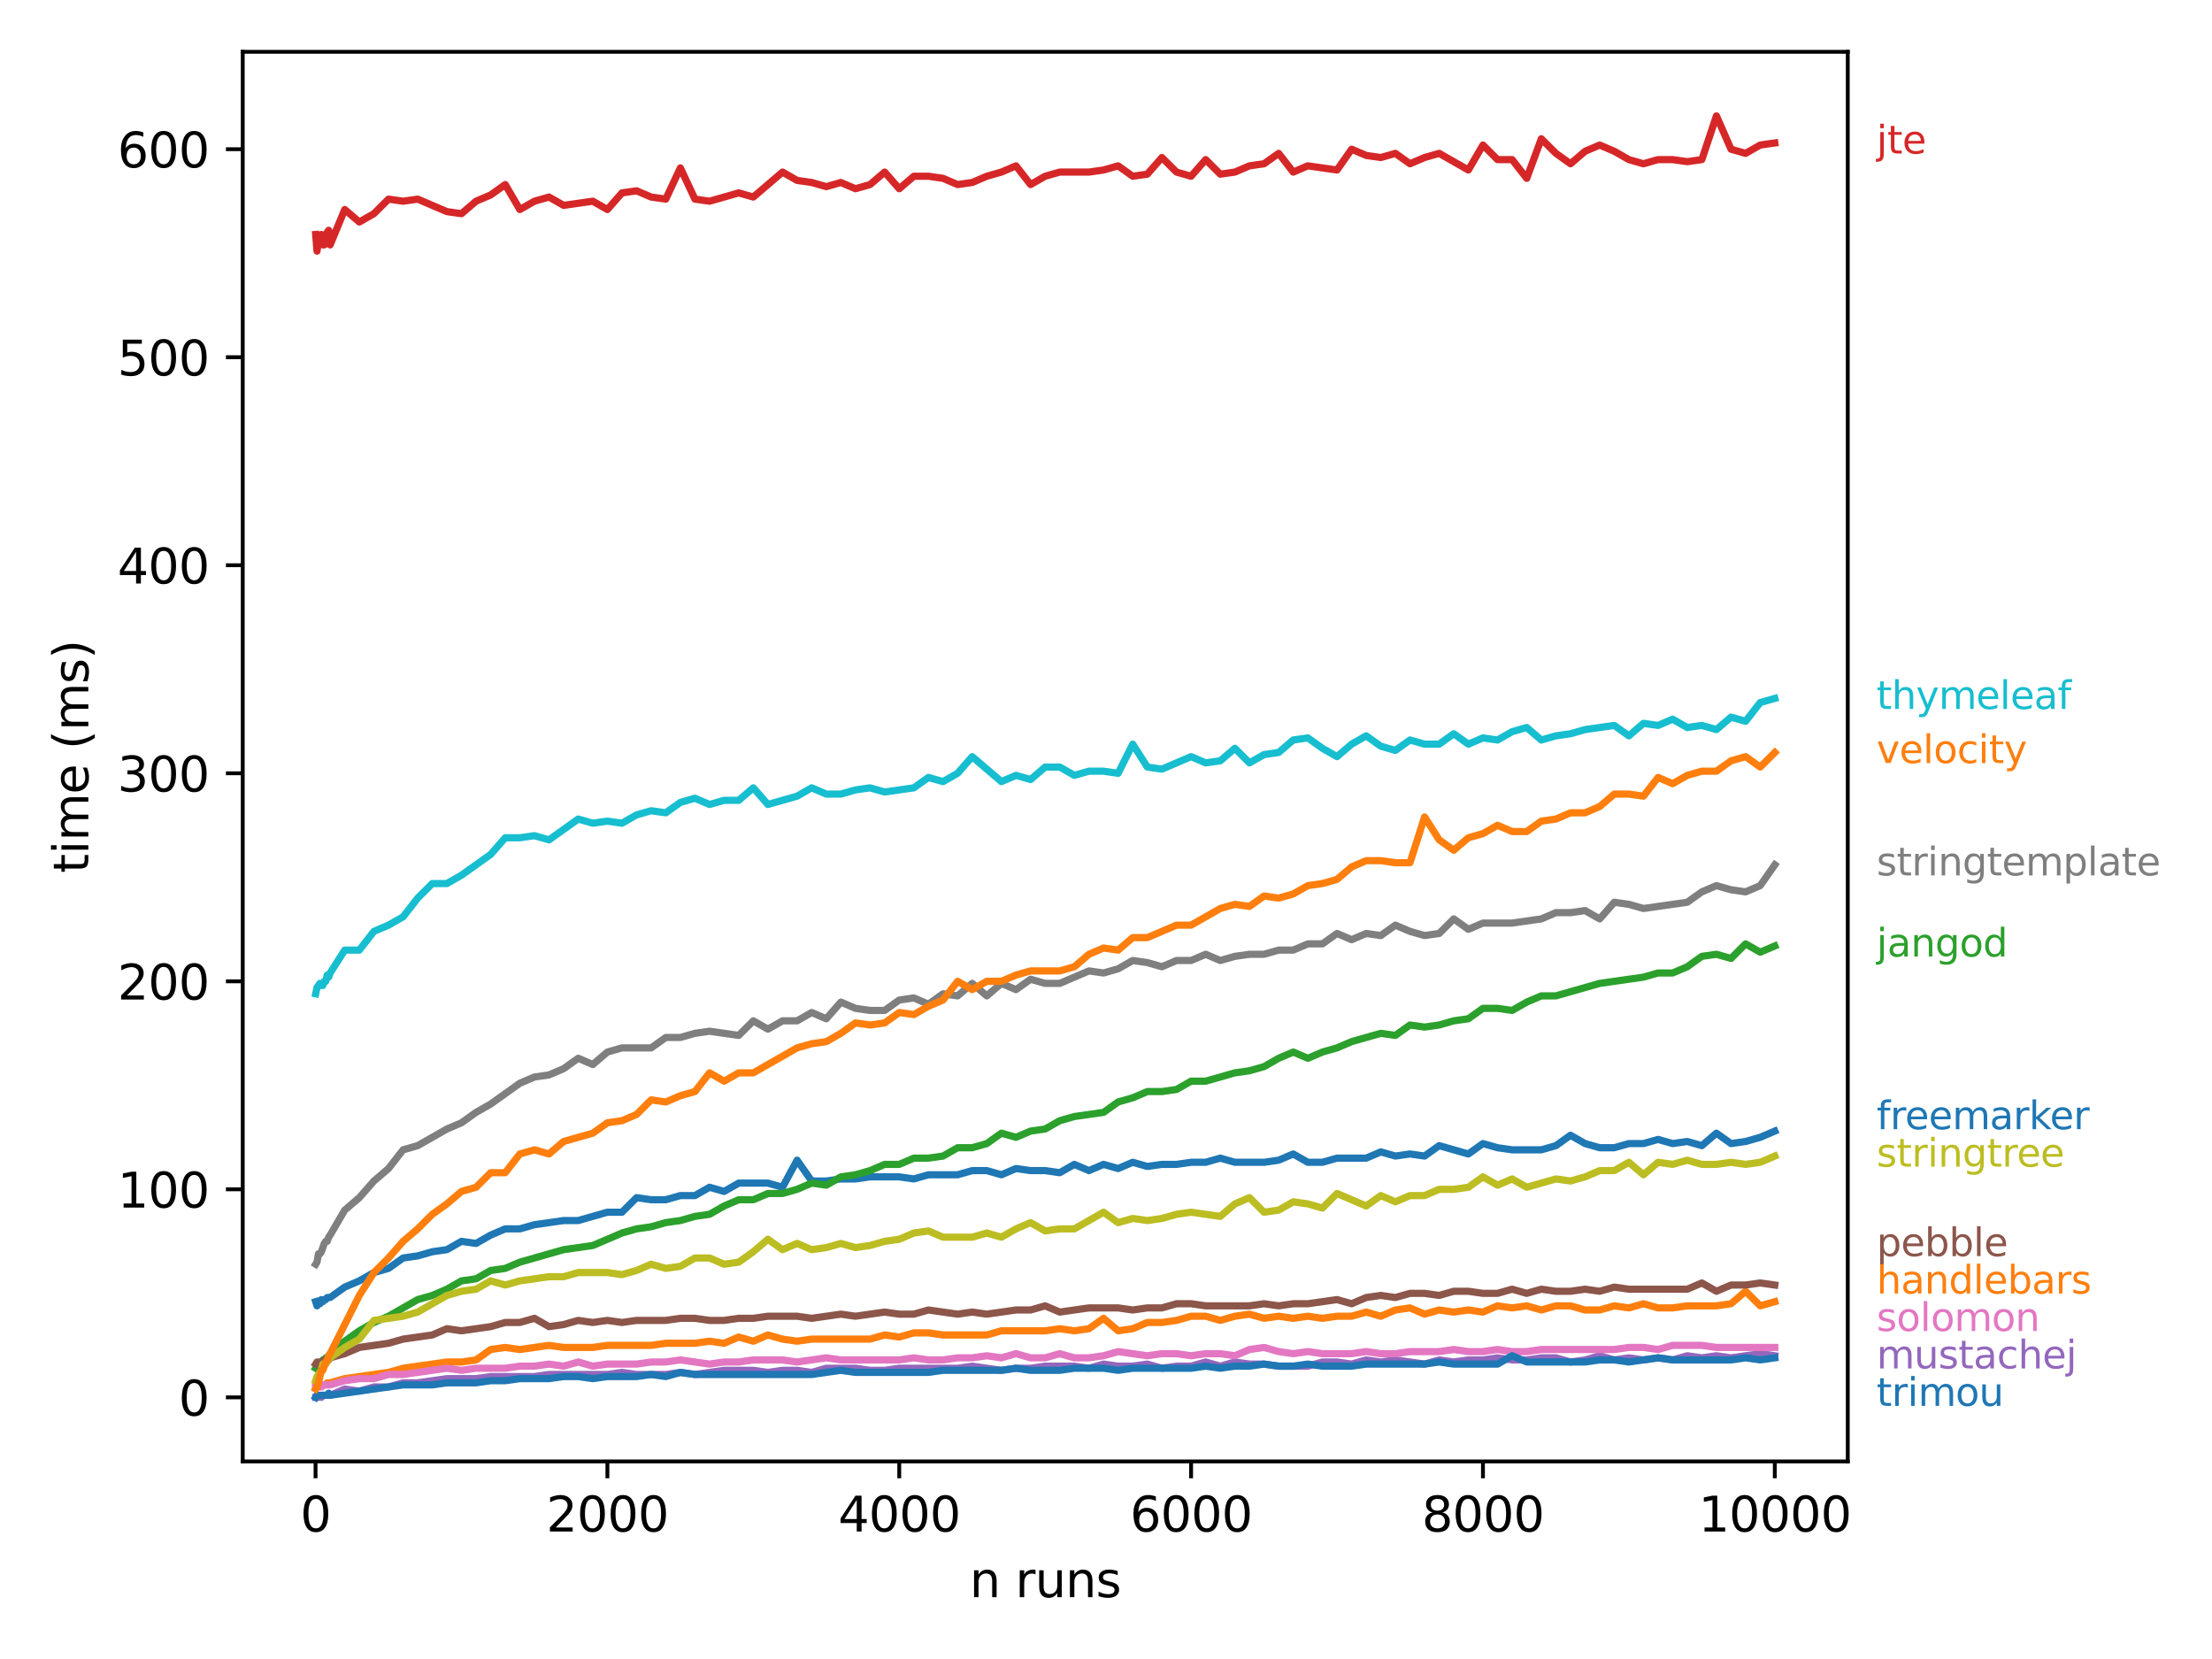 <?xml version="1.0" encoding="utf-8" standalone="no"?>
<!DOCTYPE svg PUBLIC "-//W3C//DTD SVG 1.1//EN"
  "http://www.w3.org/Graphics/SVG/1.1/DTD/svg11.dtd">
<svg xmlns:xlink="http://www.w3.org/1999/xlink" width="460.8pt" height="345.6pt" viewBox="0 0 460.8 345.6" xmlns="http://www.w3.org/2000/svg" version="1.1">
 <defs>
  <style type="text/css">*{stroke-linejoin: round; stroke-linecap: butt}</style>
 </defs>
 <g id="figure_1">
  <g id="patch_1">
   <path d="M 0 345.6 
L 460.8 345.6 
L 460.8 0 
L 0 0 
z
" style="fill: #ffffff"/>
  </g>
  <g id="axes_1">
   <g id="patch_2">
    <path d="M 50.566 304.444 
L 384.923 304.444 
L 384.923 10.8 
L 50.566 10.8 
z
" style="fill: #ffffff"/>
   </g>
   <g id="matplotlib.axis_1">
    <g id="xtick_1">
     <g id="line2d_1">
      <defs>
       <path id="mea45e236cf" d="M 0 0 
L 0 3.5 
" style="stroke: #000000; stroke-width: 0.8"/>
      </defs>
      <g>
       <use xlink:href="#mea45e236cf" x="65.733" y="304.444" style="stroke: #000000; stroke-width: 0.8"/>
      </g>
     </g>
     <g id="text_1">
      <!-- 0 -->
      <g transform="translate(62.552 319.042) scale(0.1 -0.1)">
       <defs>
        <path id="DejaVuSans-30" d="M 2034 4250 
Q 1547 4250 1301 3770 
Q 1056 3291 1056 2328 
Q 1056 1369 1301 889 
Q 1547 409 2034 409 
Q 2525 409 2770 889 
Q 3016 1369 3016 2328 
Q 3016 3291 2770 3770 
Q 2525 4250 2034 4250 
z
M 2034 4750 
Q 2819 4750 3233 4129 
Q 3647 3509 3647 2328 
Q 3647 1150 3233 529 
Q 2819 -91 2034 -91 
Q 1250 -91 836 529 
Q 422 1150 422 2328 
Q 422 3509 836 4129 
Q 1250 4750 2034 4750 
z
" transform="scale(0.016)"/>
       </defs>
       <use xlink:href="#DejaVuSans-30"/>
      </g>
     </g>
    </g>
    <g id="xtick_2">
     <g id="line2d_2">
      <g>
       <use xlink:href="#mea45e236cf" x="126.532" y="304.444" style="stroke: #000000; stroke-width: 0.8"/>
      </g>
     </g>
     <g id="text_2">
      <!-- 2000 -->
      <g transform="translate(113.807 319.042) scale(0.1 -0.1)">
       <defs>
        <path id="DejaVuSans-32" d="M 1228 531 
L 3431 531 
L 3431 0 
L 469 0 
L 469 531 
Q 828 903 1448 1529 
Q 2069 2156 2228 2338 
Q 2531 2678 2651 2914 
Q 2772 3150 2772 3378 
Q 2772 3750 2511 3984 
Q 2250 4219 1831 4219 
Q 1534 4219 1204 4116 
Q 875 4013 500 3803 
L 500 4441 
Q 881 4594 1212 4672 
Q 1544 4750 1819 4750 
Q 2544 4750 2975 4387 
Q 3406 4025 3406 3419 
Q 3406 3131 3298 2873 
Q 3191 2616 2906 2266 
Q 2828 2175 2409 1742 
Q 1991 1309 1228 531 
z
" transform="scale(0.016)"/>
       </defs>
       <use xlink:href="#DejaVuSans-32"/>
       <use xlink:href="#DejaVuSans-30" transform="translate(63.623 0)"/>
       <use xlink:href="#DejaVuSans-30" transform="translate(127.246 0)"/>
       <use xlink:href="#DejaVuSans-30" transform="translate(190.869 0)"/>
      </g>
     </g>
    </g>
    <g id="xtick_3">
     <g id="line2d_3">
      <g>
       <use xlink:href="#mea45e236cf" x="187.33" y="304.444" style="stroke: #000000; stroke-width: 0.8"/>
      </g>
     </g>
     <g id="text_3">
      <!-- 4000 -->
      <g transform="translate(174.605 319.042) scale(0.1 -0.1)">
       <defs>
        <path id="DejaVuSans-34" d="M 2419 4116 
L 825 1625 
L 2419 1625 
L 2419 4116 
z
M 2253 4666 
L 3047 4666 
L 3047 1625 
L 3713 1625 
L 3713 1100 
L 3047 1100 
L 3047 0 
L 2419 0 
L 2419 1100 
L 313 1100 
L 313 1709 
L 2253 4666 
z
" transform="scale(0.016)"/>
       </defs>
       <use xlink:href="#DejaVuSans-34"/>
       <use xlink:href="#DejaVuSans-30" transform="translate(63.623 0)"/>
       <use xlink:href="#DejaVuSans-30" transform="translate(127.246 0)"/>
       <use xlink:href="#DejaVuSans-30" transform="translate(190.869 0)"/>
      </g>
     </g>
    </g>
    <g id="xtick_4">
     <g id="line2d_4">
      <g>
       <use xlink:href="#mea45e236cf" x="248.128" y="304.444" style="stroke: #000000; stroke-width: 0.8"/>
      </g>
     </g>
     <g id="text_4">
      <!-- 6000 -->
      <g transform="translate(235.403 319.042) scale(0.1 -0.1)">
       <defs>
        <path id="DejaVuSans-36" d="M 2113 2584 
Q 1688 2584 1439 2293 
Q 1191 2003 1191 1497 
Q 1191 994 1439 701 
Q 1688 409 2113 409 
Q 2538 409 2786 701 
Q 3034 994 3034 1497 
Q 3034 2003 2786 2293 
Q 2538 2584 2113 2584 
z
M 3366 4563 
L 3366 3988 
Q 3128 4100 2886 4159 
Q 2644 4219 2406 4219 
Q 1781 4219 1451 3797 
Q 1122 3375 1075 2522 
Q 1259 2794 1537 2939 
Q 1816 3084 2150 3084 
Q 2853 3084 3261 2657 
Q 3669 2231 3669 1497 
Q 3669 778 3244 343 
Q 2819 -91 2113 -91 
Q 1303 -91 875 529 
Q 447 1150 447 2328 
Q 447 3434 972 4092 
Q 1497 4750 2381 4750 
Q 2619 4750 2861 4703 
Q 3103 4656 3366 4563 
z
" transform="scale(0.016)"/>
       </defs>
       <use xlink:href="#DejaVuSans-36"/>
       <use xlink:href="#DejaVuSans-30" transform="translate(63.623 0)"/>
       <use xlink:href="#DejaVuSans-30" transform="translate(127.246 0)"/>
       <use xlink:href="#DejaVuSans-30" transform="translate(190.869 0)"/>
      </g>
     </g>
    </g>
    <g id="xtick_5">
     <g id="line2d_5">
      <g>
       <use xlink:href="#mea45e236cf" x="308.926" y="304.444" style="stroke: #000000; stroke-width: 0.8"/>
      </g>
     </g>
     <g id="text_5">
      <!-- 8000 -->
      <g transform="translate(296.201 319.042) scale(0.1 -0.1)">
       <defs>
        <path id="DejaVuSans-38" d="M 2034 2216 
Q 1584 2216 1326 1975 
Q 1069 1734 1069 1313 
Q 1069 891 1326 650 
Q 1584 409 2034 409 
Q 2484 409 2743 651 
Q 3003 894 3003 1313 
Q 3003 1734 2745 1975 
Q 2488 2216 2034 2216 
z
M 1403 2484 
Q 997 2584 770 2862 
Q 544 3141 544 3541 
Q 544 4100 942 4425 
Q 1341 4750 2034 4750 
Q 2731 4750 3128 4425 
Q 3525 4100 3525 3541 
Q 3525 3141 3298 2862 
Q 3072 2584 2669 2484 
Q 3125 2378 3379 2068 
Q 3634 1759 3634 1313 
Q 3634 634 3220 271 
Q 2806 -91 2034 -91 
Q 1263 -91 848 271 
Q 434 634 434 1313 
Q 434 1759 690 2068 
Q 947 2378 1403 2484 
z
M 1172 3481 
Q 1172 3119 1398 2916 
Q 1625 2713 2034 2713 
Q 2441 2713 2670 2916 
Q 2900 3119 2900 3481 
Q 2900 3844 2670 4047 
Q 2441 4250 2034 4250 
Q 1625 4250 1398 4047 
Q 1172 3844 1172 3481 
z
" transform="scale(0.016)"/>
       </defs>
       <use xlink:href="#DejaVuSans-38"/>
       <use xlink:href="#DejaVuSans-30" transform="translate(63.623 0)"/>
       <use xlink:href="#DejaVuSans-30" transform="translate(127.246 0)"/>
       <use xlink:href="#DejaVuSans-30" transform="translate(190.869 0)"/>
      </g>
     </g>
    </g>
    <g id="xtick_6">
     <g id="line2d_6">
      <g>
       <use xlink:href="#mea45e236cf" x="369.724" y="304.444" style="stroke: #000000; stroke-width: 0.8"/>
      </g>
     </g>
     <g id="text_6">
      <!-- 10000 -->
      <g transform="translate(353.818 319.042) scale(0.1 -0.1)">
       <defs>
        <path id="DejaVuSans-31" d="M 794 531 
L 1825 531 
L 1825 4091 
L 703 3866 
L 703 4441 
L 1819 4666 
L 2450 4666 
L 2450 531 
L 3481 531 
L 3481 0 
L 794 0 
L 794 531 
z
" transform="scale(0.016)"/>
       </defs>
       <use xlink:href="#DejaVuSans-31"/>
       <use xlink:href="#DejaVuSans-30" transform="translate(63.623 0)"/>
       <use xlink:href="#DejaVuSans-30" transform="translate(127.246 0)"/>
       <use xlink:href="#DejaVuSans-30" transform="translate(190.869 0)"/>
       <use xlink:href="#DejaVuSans-30" transform="translate(254.492 0)"/>
      </g>
     </g>
    </g>
    <g id="text_7">
     <!-- n runs -->
     <g transform="translate(201.989 332.72) scale(0.1 -0.1)">
      <defs>
       <path id="DejaVuSans-6e" d="M 3513 2113 
L 3513 0 
L 2938 0 
L 2938 2094 
Q 2938 2591 2744 2837 
Q 2550 3084 2163 3084 
Q 1697 3084 1428 2787 
Q 1159 2491 1159 1978 
L 1159 0 
L 581 0 
L 581 3500 
L 1159 3500 
L 1159 2956 
Q 1366 3272 1645 3428 
Q 1925 3584 2291 3584 
Q 2894 3584 3203 3211 
Q 3513 2838 3513 2113 
z
" transform="scale(0.016)"/>
       <path id="DejaVuSans-20" transform="scale(0.016)"/>
       <path id="DejaVuSans-72" d="M 2631 2963 
Q 2534 3019 2420 3045 
Q 2306 3072 2169 3072 
Q 1681 3072 1420 2755 
Q 1159 2438 1159 1844 
L 1159 0 
L 581 0 
L 581 3500 
L 1159 3500 
L 1159 2956 
Q 1341 3275 1631 3429 
Q 1922 3584 2338 3584 
Q 2397 3584 2469 3576 
Q 2541 3569 2628 3553 
L 2631 2963 
z
" transform="scale(0.016)"/>
       <path id="DejaVuSans-75" d="M 544 1381 
L 544 3500 
L 1119 3500 
L 1119 1403 
Q 1119 906 1312 657 
Q 1506 409 1894 409 
Q 2359 409 2629 706 
Q 2900 1003 2900 1516 
L 2900 3500 
L 3475 3500 
L 3475 0 
L 2900 0 
L 2900 538 
Q 2691 219 2414 64 
Q 2138 -91 1772 -91 
Q 1169 -91 856 284 
Q 544 659 544 1381 
z
M 1991 3584 
L 1991 3584 
z
" transform="scale(0.016)"/>
       <path id="DejaVuSans-73" d="M 2834 3397 
L 2834 2853 
Q 2591 2978 2328 3040 
Q 2066 3103 1784 3103 
Q 1356 3103 1142 2972 
Q 928 2841 928 2578 
Q 928 2378 1081 2264 
Q 1234 2150 1697 2047 
L 1894 2003 
Q 2506 1872 2764 1633 
Q 3022 1394 3022 966 
Q 3022 478 2636 193 
Q 2250 -91 1575 -91 
Q 1294 -91 989 -36 
Q 684 19 347 128 
L 347 722 
Q 666 556 975 473 
Q 1284 391 1588 391 
Q 1994 391 2212 530 
Q 2431 669 2431 922 
Q 2431 1156 2273 1281 
Q 2116 1406 1581 1522 
L 1381 1569 
Q 847 1681 609 1914 
Q 372 2147 372 2553 
Q 372 3047 722 3315 
Q 1072 3584 1716 3584 
Q 2034 3584 2315 3537 
Q 2597 3491 2834 3397 
z
" transform="scale(0.016)"/>
      </defs>
      <use xlink:href="#DejaVuSans-6e"/>
      <use xlink:href="#DejaVuSans-20" transform="translate(63.379 0)"/>
      <use xlink:href="#DejaVuSans-72" transform="translate(95.166 0)"/>
      <use xlink:href="#DejaVuSans-75" transform="translate(136.279 0)"/>
      <use xlink:href="#DejaVuSans-6e" transform="translate(199.658 0)"/>
      <use xlink:href="#DejaVuSans-73" transform="translate(263.037 0)"/>
     </g>
    </g>
   </g>
   <g id="matplotlib.axis_2">
    <g id="ytick_1">
     <g id="line2d_7">
      <defs>
       <path id="mafa378e9ad" d="M 0 0 
L -3.5 0 
" style="stroke: #000000; stroke-width: 0.8"/>
      </defs>
      <g>
       <use xlink:href="#mafa378e9ad" x="50.566" y="291.096" style="stroke: #000000; stroke-width: 0.8"/>
      </g>
     </g>
     <g id="text_8">
      <!-- 0 -->
      <g transform="translate(37.203 294.896) scale(0.1 -0.1)">
       <use xlink:href="#DejaVuSans-30"/>
      </g>
     </g>
    </g>
    <g id="ytick_2">
     <g id="line2d_8">
      <g>
       <use xlink:href="#mafa378e9ad" x="50.566" y="247.76" style="stroke: #000000; stroke-width: 0.8"/>
      </g>
     </g>
     <g id="text_9">
      <!-- 100 -->
      <g transform="translate(24.478 251.56) scale(0.1 -0.1)">
       <use xlink:href="#DejaVuSans-31"/>
       <use xlink:href="#DejaVuSans-30" transform="translate(63.623 0)"/>
       <use xlink:href="#DejaVuSans-30" transform="translate(127.246 0)"/>
      </g>
     </g>
    </g>
    <g id="ytick_3">
     <g id="line2d_9">
      <g>
       <use xlink:href="#mafa378e9ad" x="50.566" y="204.425" style="stroke: #000000; stroke-width: 0.8"/>
      </g>
     </g>
     <g id="text_10">
      <!-- 200 -->
      <g transform="translate(24.478 208.224) scale(0.1 -0.1)">
       <use xlink:href="#DejaVuSans-32"/>
       <use xlink:href="#DejaVuSans-30" transform="translate(63.623 0)"/>
       <use xlink:href="#DejaVuSans-30" transform="translate(127.246 0)"/>
      </g>
     </g>
    </g>
    <g id="ytick_4">
     <g id="line2d_10">
      <g>
       <use xlink:href="#mafa378e9ad" x="50.566" y="161.089" style="stroke: #000000; stroke-width: 0.8"/>
      </g>
     </g>
     <g id="text_11">
      <!-- 300 -->
      <g transform="translate(24.478 164.888) scale(0.1 -0.1)">
       <defs>
        <path id="DejaVuSans-33" d="M 2597 2516 
Q 3050 2419 3304 2112 
Q 3559 1806 3559 1356 
Q 3559 666 3084 287 
Q 2609 -91 1734 -91 
Q 1441 -91 1130 -33 
Q 819 25 488 141 
L 488 750 
Q 750 597 1062 519 
Q 1375 441 1716 441 
Q 2309 441 2620 675 
Q 2931 909 2931 1356 
Q 2931 1769 2642 2001 
Q 2353 2234 1838 2234 
L 1294 2234 
L 1294 2753 
L 1863 2753 
Q 2328 2753 2575 2939 
Q 2822 3125 2822 3475 
Q 2822 3834 2567 4026 
Q 2313 4219 1838 4219 
Q 1578 4219 1281 4162 
Q 984 4106 628 3988 
L 628 4550 
Q 988 4650 1302 4700 
Q 1616 4750 1894 4750 
Q 2613 4750 3031 4423 
Q 3450 4097 3450 3541 
Q 3450 3153 3228 2886 
Q 3006 2619 2597 2516 
z
" transform="scale(0.016)"/>
       </defs>
       <use xlink:href="#DejaVuSans-33"/>
       <use xlink:href="#DejaVuSans-30" transform="translate(63.623 0)"/>
       <use xlink:href="#DejaVuSans-30" transform="translate(127.246 0)"/>
      </g>
     </g>
    </g>
    <g id="ytick_5">
     <g id="line2d_11">
      <g>
       <use xlink:href="#mafa378e9ad" x="50.566" y="117.753" style="stroke: #000000; stroke-width: 0.8"/>
      </g>
     </g>
     <g id="text_12">
      <!-- 400 -->
      <g transform="translate(24.478 121.552) scale(0.1 -0.1)">
       <use xlink:href="#DejaVuSans-34"/>
       <use xlink:href="#DejaVuSans-30" transform="translate(63.623 0)"/>
       <use xlink:href="#DejaVuSans-30" transform="translate(127.246 0)"/>
      </g>
     </g>
    </g>
    <g id="ytick_6">
     <g id="line2d_12">
      <g>
       <use xlink:href="#mafa378e9ad" x="50.566" y="74.417" style="stroke: #000000; stroke-width: 0.8"/>
      </g>
     </g>
     <g id="text_13">
      <!-- 500 -->
      <g transform="translate(24.478 78.216) scale(0.1 -0.1)">
       <defs>
        <path id="DejaVuSans-35" d="M 691 4666 
L 3169 4666 
L 3169 4134 
L 1269 4134 
L 1269 2991 
Q 1406 3038 1543 3061 
Q 1681 3084 1819 3084 
Q 2600 3084 3056 2656 
Q 3513 2228 3513 1497 
Q 3513 744 3044 326 
Q 2575 -91 1722 -91 
Q 1428 -91 1123 -41 
Q 819 9 494 109 
L 494 744 
Q 775 591 1075 516 
Q 1375 441 1709 441 
Q 2250 441 2565 725 
Q 2881 1009 2881 1497 
Q 2881 1984 2565 2268 
Q 2250 2553 1709 2553 
Q 1456 2553 1204 2497 
Q 953 2441 691 2322 
L 691 4666 
z
" transform="scale(0.016)"/>
       </defs>
       <use xlink:href="#DejaVuSans-35"/>
       <use xlink:href="#DejaVuSans-30" transform="translate(63.623 0)"/>
       <use xlink:href="#DejaVuSans-30" transform="translate(127.246 0)"/>
      </g>
     </g>
    </g>
    <g id="ytick_7">
     <g id="line2d_13">
      <g>
       <use xlink:href="#mafa378e9ad" x="50.566" y="31.081" style="stroke: #000000; stroke-width: 0.8"/>
      </g>
     </g>
     <g id="text_14">
      <!-- 600 -->
      <g transform="translate(24.478 34.88) scale(0.1 -0.1)">
       <use xlink:href="#DejaVuSans-36"/>
       <use xlink:href="#DejaVuSans-30" transform="translate(63.623 0)"/>
       <use xlink:href="#DejaVuSans-30" transform="translate(127.246 0)"/>
      </g>
     </g>
    </g>
    <g id="text_15">
     <!-- time (ms) -->
     <g transform="translate(18.398 181.884) rotate(-90) scale(0.1 -0.1)">
      <defs>
       <path id="DejaVuSans-74" d="M 1172 4494 
L 1172 3500 
L 2356 3500 
L 2356 3053 
L 1172 3053 
L 1172 1153 
Q 1172 725 1289 603 
Q 1406 481 1766 481 
L 2356 481 
L 2356 0 
L 1766 0 
Q 1100 0 847 248 
Q 594 497 594 1153 
L 594 3053 
L 172 3053 
L 172 3500 
L 594 3500 
L 594 4494 
L 1172 4494 
z
" transform="scale(0.016)"/>
       <path id="DejaVuSans-69" d="M 603 3500 
L 1178 3500 
L 1178 0 
L 603 0 
L 603 3500 
z
M 603 4863 
L 1178 4863 
L 1178 4134 
L 603 4134 
L 603 4863 
z
" transform="scale(0.016)"/>
       <path id="DejaVuSans-6d" d="M 3328 2828 
Q 3544 3216 3844 3400 
Q 4144 3584 4550 3584 
Q 5097 3584 5394 3201 
Q 5691 2819 5691 2113 
L 5691 0 
L 5113 0 
L 5113 2094 
Q 5113 2597 4934 2840 
Q 4756 3084 4391 3084 
Q 3944 3084 3684 2787 
Q 3425 2491 3425 1978 
L 3425 0 
L 2847 0 
L 2847 2094 
Q 2847 2600 2669 2842 
Q 2491 3084 2119 3084 
Q 1678 3084 1418 2786 
Q 1159 2488 1159 1978 
L 1159 0 
L 581 0 
L 581 3500 
L 1159 3500 
L 1159 2956 
Q 1356 3278 1631 3431 
Q 1906 3584 2284 3584 
Q 2666 3584 2933 3390 
Q 3200 3197 3328 2828 
z
" transform="scale(0.016)"/>
       <path id="DejaVuSans-65" d="M 3597 1894 
L 3597 1613 
L 953 1613 
Q 991 1019 1311 708 
Q 1631 397 2203 397 
Q 2534 397 2845 478 
Q 3156 559 3463 722 
L 3463 178 
Q 3153 47 2828 -22 
Q 2503 -91 2169 -91 
Q 1331 -91 842 396 
Q 353 884 353 1716 
Q 353 2575 817 3079 
Q 1281 3584 2069 3584 
Q 2775 3584 3186 3129 
Q 3597 2675 3597 1894 
z
M 3022 2063 
Q 3016 2534 2758 2815 
Q 2500 3097 2075 3097 
Q 1594 3097 1305 2825 
Q 1016 2553 972 2059 
L 3022 2063 
z
" transform="scale(0.016)"/>
       <path id="DejaVuSans-28" d="M 1984 4856 
Q 1566 4138 1362 3434 
Q 1159 2731 1159 2009 
Q 1159 1288 1364 580 
Q 1569 -128 1984 -844 
L 1484 -844 
Q 1016 -109 783 600 
Q 550 1309 550 2009 
Q 550 2706 781 3412 
Q 1013 4119 1484 4856 
L 1984 4856 
z
" transform="scale(0.016)"/>
       <path id="DejaVuSans-29" d="M 513 4856 
L 1013 4856 
Q 1481 4119 1714 3412 
Q 1947 2706 1947 2009 
Q 1947 1309 1714 600 
Q 1481 -109 1013 -844 
L 513 -844 
Q 928 -128 1133 580 
Q 1338 1288 1338 2009 
Q 1338 2731 1133 3434 
Q 928 4138 513 4856 
z
" transform="scale(0.016)"/>
      </defs>
      <use xlink:href="#DejaVuSans-74"/>
      <use xlink:href="#DejaVuSans-69" transform="translate(39.209 0)"/>
      <use xlink:href="#DejaVuSans-6d" transform="translate(66.992 0)"/>
      <use xlink:href="#DejaVuSans-65" transform="translate(164.404 0)"/>
      <use xlink:href="#DejaVuSans-20" transform="translate(225.928 0)"/>
      <use xlink:href="#DejaVuSans-28" transform="translate(257.715 0)"/>
      <use xlink:href="#DejaVuSans-6d" transform="translate(296.729 0)"/>
      <use xlink:href="#DejaVuSans-73" transform="translate(394.141 0)"/>
      <use xlink:href="#DejaVuSans-29" transform="translate(446.24 0)"/>
     </g>
    </g>
   </g>
   <g id="line2d_14">
    <path d="M 65.764 271.162 
L 66.037 272.029 
L 66.341 271.595 
L 66.645 271.595 
L 66.949 270.728 
L 67.253 271.162 
L 67.557 270.728 
L 67.861 270.728 
L 68.165 270.295 
L 68.469 270.295 
L 68.773 270.295 
L 71.813 268.128 
L 74.853 266.828 
L 77.893 265.095 
L 80.933 264.228 
L 83.973 262.061 
L 87.013 261.628 
L 90.053 260.761 
L 93.092 260.328 
L 96.132 258.594 
L 99.172 259.028 
L 102.212 257.294 
L 105.252 255.994 
L 108.292 255.994 
L 111.332 255.128 
L 114.372 254.694 
L 117.412 254.261 
L 120.452 254.261 
L 123.492 253.394 
L 126.532 252.527 
L 129.571 252.527 
L 132.611 249.494 
L 135.651 249.927 
L 138.691 249.927 
L 141.731 249.061 
L 144.771 249.061 
L 147.811 247.327 
L 150.851 248.194 
L 153.891 246.46 
L 156.931 246.46 
L 159.971 246.46 
L 163.01 247.327 
L 166.05 241.693 
L 169.09 246.027 
L 172.13 246.027 
L 175.17 245.594 
L 178.21 245.594 
L 181.25 245.16 
L 184.29 245.16 
L 187.33 245.16 
L 190.37 245.594 
L 193.41 244.727 
L 196.449 244.727 
L 199.489 244.727 
L 202.529 243.86 
L 205.569 243.86 
L 208.609 244.727 
L 211.649 243.427 
L 214.689 243.86 
L 217.729 243.86 
L 220.769 244.294 
L 223.809 242.56 
L 226.849 243.86 
L 229.889 242.56 
L 232.928 243.427 
L 235.968 242.127 
L 239.008 242.994 
L 242.048 242.56 
L 245.088 242.56 
L 248.128 242.127 
L 251.168 242.127 
L 254.208 241.26 
L 257.248 242.127 
L 260.288 242.127 
L 263.328 242.127 
L 266.367 241.693 
L 269.407 240.393 
L 272.447 242.127 
L 275.487 242.127 
L 278.527 241.26 
L 281.567 241.26 
L 284.607 241.26 
L 287.647 239.96 
L 290.687 240.827 
L 293.727 240.393 
L 296.767 240.827 
L 299.806 238.66 
L 302.846 239.527 
L 305.886 240.393 
L 308.926 238.227 
L 311.966 239.093 
L 315.006 239.527 
L 318.046 239.527 
L 321.086 239.527 
L 324.126 238.66 
L 327.166 236.493 
L 330.206 238.227 
L 333.246 239.093 
L 336.285 239.093 
L 339.325 238.227 
L 342.365 238.227 
L 345.405 237.36 
L 348.445 238.227 
L 351.485 237.793 
L 354.525 238.66 
L 357.565 236.06 
L 360.605 238.227 
L 363.645 237.793 
L 366.685 236.926 
L 369.724 235.626 
" clip-path="url(#p25ac89cad5)" style="fill: none; stroke: #1f77b4; stroke-width: 1.5; stroke-linecap: square"/>
   </g>
   <g id="line2d_15">
    <path d="M 65.764 288.93 
L 66.037 288.93 
L 66.341 288.496 
L 66.645 288.496 
L 66.949 288.496 
L 67.253 288.496 
L 67.557 288.496 
L 67.861 288.496 
L 68.165 288.063 
L 68.469 288.063 
L 68.773 288.063 
L 71.813 287.196 
L 74.853 286.763 
L 77.893 286.329 
L 80.933 285.896 
L 83.973 285.029 
L 87.013 284.596 
L 90.053 284.163 
L 93.092 283.729 
L 96.132 283.729 
L 99.172 283.296 
L 102.212 281.129 
L 105.252 280.696 
L 108.292 281.129 
L 111.332 280.696 
L 114.372 280.262 
L 117.412 280.696 
L 120.452 280.696 
L 123.492 280.696 
L 126.532 280.262 
L 129.571 280.262 
L 132.611 280.262 
L 135.651 280.262 
L 138.691 279.829 
L 141.731 279.829 
L 144.771 279.829 
L 147.811 279.396 
L 150.851 279.829 
L 153.891 278.529 
L 156.931 279.396 
L 159.971 278.096 
L 163.01 278.962 
L 166.05 279.396 
L 169.09 278.962 
L 172.13 278.962 
L 175.17 278.962 
L 178.21 278.962 
L 181.25 278.962 
L 184.29 278.096 
L 187.33 278.529 
L 190.37 277.662 
L 193.41 277.662 
L 196.449 278.096 
L 199.489 278.096 
L 202.529 278.096 
L 205.569 278.096 
L 208.609 277.229 
L 211.649 277.229 
L 214.689 277.229 
L 217.729 277.229 
L 220.769 276.795 
L 223.809 277.229 
L 226.849 276.795 
L 229.889 274.629 
L 232.928 277.229 
L 235.968 276.795 
L 239.008 275.495 
L 242.048 275.495 
L 245.088 275.062 
L 248.128 274.195 
L 251.168 274.195 
L 254.208 275.062 
L 257.248 274.195 
L 260.288 273.762 
L 263.328 274.629 
L 266.367 274.195 
L 269.407 274.629 
L 272.447 274.195 
L 275.487 274.629 
L 278.527 274.195 
L 281.567 274.195 
L 284.607 273.329 
L 287.647 274.195 
L 290.687 272.895 
L 293.727 272.462 
L 296.767 273.762 
L 299.806 272.895 
L 302.846 273.329 
L 305.886 272.895 
L 308.926 273.329 
L 311.966 272.029 
L 315.006 272.462 
L 318.046 272.029 
L 321.086 272.895 
L 324.126 272.029 
L 327.166 272.029 
L 330.206 272.895 
L 333.246 272.895 
L 336.285 272.029 
L 339.325 272.462 
L 342.365 271.595 
L 345.405 272.462 
L 348.445 272.462 
L 351.485 272.029 
L 354.525 272.029 
L 357.565 272.029 
L 360.605 271.595 
L 363.645 268.995 
L 366.685 272.029 
L 369.724 271.162 
" clip-path="url(#p25ac89cad5)" style="fill: none; stroke: #ff7f0e; stroke-width: 1.5; stroke-linecap: square"/>
   </g>
   <g id="line2d_16">
    <path d="M 65.764 285.029 
L 66.037 284.596 
L 66.341 284.163 
L 66.645 284.163 
L 66.949 283.729 
L 67.253 283.296 
L 67.557 283.296 
L 67.861 282.862 
L 68.165 282.862 
L 68.469 282.429 
L 68.773 281.996 
L 71.813 279.396 
L 74.853 277.229 
L 77.893 275.495 
L 80.933 274.195 
L 83.973 272.462 
L 87.013 270.728 
L 90.053 269.862 
L 93.092 268.562 
L 96.132 266.828 
L 99.172 266.395 
L 102.212 264.661 
L 105.252 264.228 
L 108.292 262.928 
L 111.332 262.061 
L 114.372 261.195 
L 117.412 260.328 
L 120.452 259.894 
L 123.492 259.461 
L 126.532 258.161 
L 129.571 256.861 
L 132.611 255.994 
L 135.651 255.561 
L 138.691 254.694 
L 141.731 254.261 
L 144.771 253.394 
L 147.811 252.961 
L 150.851 251.227 
L 153.891 249.927 
L 156.931 249.927 
L 159.971 248.627 
L 163.01 248.627 
L 166.05 247.76 
L 169.09 246.46 
L 172.13 246.894 
L 175.17 245.16 
L 178.21 244.727 
L 181.25 243.86 
L 184.29 242.56 
L 187.33 242.56 
L 190.37 241.26 
L 193.41 241.26 
L 196.449 240.827 
L 199.489 239.093 
L 202.529 239.093 
L 205.569 238.227 
L 208.609 236.06 
L 211.649 236.926 
L 214.689 235.626 
L 217.729 235.193 
L 220.769 233.46 
L 223.809 232.593 
L 226.849 232.16 
L 229.889 231.726 
L 232.928 229.559 
L 235.968 228.693 
L 239.008 227.393 
L 242.048 227.393 
L 245.088 226.959 
L 248.128 225.226 
L 251.168 225.226 
L 254.208 224.359 
L 257.248 223.492 
L 260.288 223.059 
L 263.328 222.192 
L 266.367 220.459 
L 269.407 219.159 
L 272.447 220.459 
L 275.487 219.159 
L 278.527 218.292 
L 281.567 216.992 
L 284.607 216.125 
L 287.647 215.259 
L 290.687 215.692 
L 293.727 213.525 
L 296.767 213.958 
L 299.806 213.525 
L 302.846 212.658 
L 305.886 212.225 
L 308.926 210.058 
L 311.966 210.058 
L 315.006 210.492 
L 318.046 208.758 
L 321.086 207.458 
L 324.126 207.458 
L 327.166 206.591 
L 330.206 205.725 
L 333.246 204.858 
L 336.285 204.425 
L 339.325 203.991 
L 342.365 203.558 
L 345.405 202.691 
L 348.445 202.691 
L 351.485 201.391 
L 354.525 199.224 
L 357.565 198.791 
L 360.605 199.658 
L 363.645 196.624 
L 366.685 198.358 
L 369.724 197.058 
" clip-path="url(#p25ac89cad5)" style="fill: none; stroke: #2ca02c; stroke-width: 1.5; stroke-linecap: square"/>
   </g>
   <g id="line2d_17">
    <path d="M 65.764 48.849 
L 66.037 52.316 
L 66.341 50.149 
L 66.645 49.716 
L 66.949 48.849 
L 67.253 51.016 
L 67.557 51.016 
L 67.861 48.849 
L 68.165 48.416 
L 68.469 47.982 
L 68.773 51.016 
L 71.813 43.649 
L 74.853 46.249 
L 77.893 44.515 
L 80.933 41.482 
L 83.973 41.915 
L 87.013 41.482 
L 90.053 42.782 
L 93.092 44.082 
L 96.132 44.515 
L 99.172 41.915 
L 102.212 40.615 
L 105.252 38.448 
L 108.292 43.649 
L 111.332 41.915 
L 114.372 41.048 
L 117.412 42.782 
L 120.452 42.349 
L 123.492 41.915 
L 126.532 43.649 
L 129.571 40.182 
L 132.611 39.748 
L 135.651 41.048 
L 138.691 41.482 
L 141.731 34.981 
L 144.771 41.482 
L 147.811 41.915 
L 150.851 41.048 
L 153.891 40.182 
L 156.931 41.048 
L 159.971 38.448 
L 163.01 35.848 
L 166.05 37.582 
L 169.09 38.015 
L 172.13 38.882 
L 175.17 38.015 
L 178.21 39.315 
L 181.25 38.448 
L 184.29 35.848 
L 187.33 39.315 
L 190.37 36.715 
L 193.41 36.715 
L 196.449 37.148 
L 199.489 38.448 
L 202.529 38.015 
L 205.569 36.715 
L 208.609 35.848 
L 211.649 34.548 
L 214.689 38.448 
L 217.729 36.715 
L 220.769 35.848 
L 223.809 35.848 
L 226.849 35.848 
L 229.889 35.415 
L 232.928 34.548 
L 235.968 36.715 
L 239.008 36.281 
L 242.048 32.815 
L 245.088 35.848 
L 248.128 36.715 
L 251.168 33.248 
L 254.208 36.281 
L 257.248 35.848 
L 260.288 34.548 
L 263.328 34.115 
L 266.367 31.948 
L 269.407 35.848 
L 272.447 34.548 
L 275.487 34.981 
L 278.527 35.415 
L 281.567 31.081 
L 284.607 32.381 
L 287.647 32.815 
L 290.687 31.948 
L 293.727 34.115 
L 296.767 32.815 
L 299.806 31.948 
L 302.846 33.681 
L 305.886 35.415 
L 308.926 30.214 
L 311.966 33.248 
L 315.006 33.248 
L 318.046 37.148 
L 321.086 28.914 
L 324.126 31.948 
L 327.166 34.115 
L 330.206 31.515 
L 333.246 30.214 
L 336.285 31.515 
L 339.325 33.248 
L 342.365 34.115 
L 345.405 33.248 
L 348.445 33.248 
L 351.485 33.681 
L 354.525 33.248 
L 357.565 24.147 
L 360.605 31.081 
L 363.645 31.948 
L 366.685 30.214 
L 369.724 29.781 
" clip-path="url(#p25ac89cad5)" style="fill: none; stroke: #d62728; stroke-width: 1.5; stroke-linecap: square"/>
   </g>
   <g id="line2d_18">
    <path d="M 65.764 291.096 
L 66.037 291.096 
L 66.341 291.096 
L 66.645 290.663 
L 66.949 291.096 
L 67.253 290.663 
L 67.557 290.663 
L 67.861 290.663 
L 68.165 290.663 
L 68.469 290.663 
L 68.773 290.663 
L 71.813 289.363 
L 74.853 289.796 
L 77.893 288.93 
L 80.933 288.93 
L 83.973 288.063 
L 87.013 288.063 
L 90.053 287.629 
L 93.092 287.196 
L 96.132 287.196 
L 99.172 287.196 
L 102.212 286.763 
L 105.252 286.763 
L 108.292 286.763 
L 111.332 286.763 
L 114.372 286.329 
L 117.412 286.329 
L 120.452 286.329 
L 123.492 286.329 
L 126.532 286.329 
L 129.571 285.896 
L 132.611 286.329 
L 135.651 286.329 
L 138.691 286.329 
L 141.731 285.896 
L 144.771 286.329 
L 147.811 285.896 
L 150.851 285.463 
L 153.891 285.463 
L 156.931 285.463 
L 159.971 285.896 
L 163.01 285.463 
L 166.05 285.463 
L 169.09 285.896 
L 172.13 285.029 
L 175.17 285.029 
L 178.21 285.029 
L 181.25 285.463 
L 184.29 285.463 
L 187.33 285.029 
L 190.37 285.029 
L 193.41 285.029 
L 196.449 285.029 
L 199.489 285.029 
L 202.529 284.596 
L 205.569 285.029 
L 208.609 285.463 
L 211.649 285.029 
L 214.689 285.029 
L 217.729 284.596 
L 220.769 284.596 
L 223.809 284.596 
L 226.849 285.029 
L 229.889 284.163 
L 232.928 284.596 
L 235.968 284.596 
L 239.008 284.163 
L 242.048 285.029 
L 245.088 284.596 
L 248.128 284.596 
L 251.168 283.729 
L 254.208 284.596 
L 257.248 283.729 
L 260.288 284.163 
L 263.328 284.163 
L 266.367 284.596 
L 269.407 284.596 
L 272.447 284.596 
L 275.487 283.729 
L 278.527 283.729 
L 281.567 284.163 
L 284.607 283.296 
L 287.647 283.729 
L 290.687 283.296 
L 293.727 283.729 
L 296.767 284.163 
L 299.806 283.296 
L 302.846 283.729 
L 305.886 283.296 
L 308.926 283.296 
L 311.966 282.862 
L 315.006 283.296 
L 318.046 283.296 
L 321.086 282.862 
L 324.126 282.862 
L 327.166 283.729 
L 330.206 283.296 
L 333.246 282.429 
L 336.285 283.296 
L 339.325 282.862 
L 342.365 283.296 
L 345.405 282.862 
L 348.445 283.296 
L 351.485 282.429 
L 354.525 282.862 
L 357.565 282.429 
L 360.605 282.862 
L 363.645 282.429 
L 366.685 281.996 
L 369.724 282.429 
" clip-path="url(#p25ac89cad5)" style="fill: none; stroke: #9467bd; stroke-width: 1.5; stroke-linecap: square"/>
   </g>
   <g id="line2d_19">
    <path d="M 65.764 284.163 
L 66.037 283.729 
L 66.341 283.729 
L 66.645 284.163 
L 66.949 283.729 
L 67.253 283.729 
L 67.557 283.296 
L 67.861 283.296 
L 68.165 283.296 
L 68.469 283.296 
L 68.773 282.862 
L 71.813 281.996 
L 74.853 280.696 
L 77.893 280.262 
L 80.933 279.829 
L 83.973 278.962 
L 87.013 278.529 
L 90.053 278.096 
L 93.092 276.795 
L 96.132 277.229 
L 99.172 276.795 
L 102.212 276.362 
L 105.252 275.495 
L 108.292 275.495 
L 111.332 274.629 
L 114.372 276.362 
L 117.412 275.929 
L 120.452 275.062 
L 123.492 275.495 
L 126.532 275.062 
L 129.571 275.495 
L 132.611 275.062 
L 135.651 275.062 
L 138.691 275.062 
L 141.731 274.629 
L 144.771 274.629 
L 147.811 275.062 
L 150.851 275.062 
L 153.891 274.629 
L 156.931 274.629 
L 159.971 274.195 
L 163.01 274.195 
L 166.05 274.195 
L 169.09 274.629 
L 172.13 274.195 
L 175.17 273.762 
L 178.21 274.195 
L 181.25 273.762 
L 184.29 273.329 
L 187.33 273.762 
L 190.37 273.762 
L 193.41 272.895 
L 196.449 273.329 
L 199.489 273.762 
L 202.529 273.329 
L 205.569 273.762 
L 208.609 273.329 
L 211.649 272.895 
L 214.689 272.895 
L 217.729 272.029 
L 220.769 273.329 
L 223.809 272.895 
L 226.849 272.462 
L 229.889 272.462 
L 232.928 272.462 
L 235.968 272.895 
L 239.008 272.462 
L 242.048 272.462 
L 245.088 271.595 
L 248.128 271.595 
L 251.168 272.029 
L 254.208 272.029 
L 257.248 272.029 
L 260.288 272.029 
L 263.328 271.595 
L 266.367 272.029 
L 269.407 271.595 
L 272.447 271.595 
L 275.487 271.162 
L 278.527 270.728 
L 281.567 271.595 
L 284.607 270.295 
L 287.647 269.862 
L 290.687 270.295 
L 293.727 269.428 
L 296.767 269.428 
L 299.806 269.862 
L 302.846 268.995 
L 305.886 268.995 
L 308.926 269.428 
L 311.966 269.428 
L 315.006 268.562 
L 318.046 269.428 
L 321.086 268.562 
L 324.126 268.995 
L 327.166 268.995 
L 330.206 268.562 
L 333.246 268.995 
L 336.285 268.128 
L 339.325 268.562 
L 342.365 268.562 
L 345.405 268.562 
L 348.445 268.562 
L 351.485 268.562 
L 354.525 267.262 
L 357.565 268.995 
L 360.605 267.695 
L 363.645 267.695 
L 366.685 267.262 
L 369.724 267.695 
" clip-path="url(#p25ac89cad5)" style="fill: none; stroke: #8c564b; stroke-width: 1.5; stroke-linecap: square"/>
   </g>
   <g id="line2d_20">
    <path d="M 65.764 288.93 
L 66.037 288.93 
L 66.341 288.496 
L 66.645 288.93 
L 66.949 288.93 
L 67.253 288.496 
L 67.557 288.496 
L 67.861 288.496 
L 68.165 288.496 
L 68.469 288.496 
L 68.773 288.496 
L 71.813 287.629 
L 74.853 287.196 
L 77.893 287.196 
L 80.933 286.329 
L 83.973 286.329 
L 87.013 285.896 
L 90.053 285.463 
L 93.092 285.029 
L 96.132 285.463 
L 99.172 285.029 
L 102.212 285.029 
L 105.252 285.029 
L 108.292 284.596 
L 111.332 284.596 
L 114.372 284.163 
L 117.412 284.596 
L 120.452 283.729 
L 123.492 284.596 
L 126.532 284.163 
L 129.571 284.163 
L 132.611 284.163 
L 135.651 283.729 
L 138.691 283.729 
L 141.731 283.296 
L 144.771 283.729 
L 147.811 284.163 
L 150.851 283.729 
L 153.891 283.729 
L 156.931 283.296 
L 159.971 283.296 
L 163.01 283.296 
L 166.05 283.729 
L 169.09 283.296 
L 172.13 282.862 
L 175.17 283.296 
L 178.21 283.296 
L 181.25 283.296 
L 184.29 283.296 
L 187.33 283.296 
L 190.37 282.862 
L 193.41 283.296 
L 196.449 283.296 
L 199.489 282.862 
L 202.529 282.862 
L 205.569 282.429 
L 208.609 282.862 
L 211.649 281.996 
L 214.689 282.862 
L 217.729 282.862 
L 220.769 281.996 
L 223.809 282.862 
L 226.849 282.862 
L 229.889 282.429 
L 232.928 281.562 
L 235.968 281.996 
L 239.008 282.429 
L 242.048 281.996 
L 245.088 281.996 
L 248.128 282.429 
L 251.168 281.996 
L 254.208 281.996 
L 257.248 282.429 
L 260.288 281.129 
L 263.328 280.696 
L 266.367 281.562 
L 269.407 281.996 
L 272.447 281.562 
L 275.487 281.996 
L 278.527 281.996 
L 281.567 281.996 
L 284.607 281.562 
L 287.647 281.996 
L 290.687 281.996 
L 293.727 281.562 
L 296.767 281.562 
L 299.806 281.562 
L 302.846 281.129 
L 305.886 281.562 
L 308.926 281.562 
L 311.966 281.129 
L 315.006 281.562 
L 318.046 281.562 
L 321.086 281.129 
L 324.126 281.129 
L 327.166 281.129 
L 330.206 281.129 
L 333.246 281.129 
L 336.285 281.129 
L 339.325 280.696 
L 342.365 280.696 
L 345.405 281.129 
L 348.445 280.262 
L 351.485 280.262 
L 354.525 280.262 
L 357.565 280.696 
L 360.605 280.696 
L 363.645 280.696 
L 366.685 280.696 
L 369.724 280.696 
" clip-path="url(#p25ac89cad5)" style="fill: none; stroke: #e377c2; stroke-width: 1.5; stroke-linecap: square"/>
   </g>
   <g id="line2d_21">
    <path d="M 65.764 263.361 
L 66.037 262.928 
L 66.341 261.195 
L 66.645 261.195 
L 66.949 260.761 
L 67.253 259.894 
L 67.557 259.028 
L 67.861 258.594 
L 68.165 258.594 
L 68.469 257.728 
L 68.773 257.294 
L 71.813 252.094 
L 74.853 249.494 
L 77.893 246.027 
L 80.933 243.427 
L 83.973 239.527 
L 87.013 238.66 
L 90.053 236.926 
L 93.092 235.193 
L 96.132 233.893 
L 99.172 231.726 
L 102.212 229.993 
L 105.252 227.826 
L 108.292 225.659 
L 111.332 224.359 
L 114.372 223.926 
L 117.412 222.626 
L 120.452 220.459 
L 123.492 221.759 
L 126.532 219.159 
L 129.571 218.292 
L 132.611 218.292 
L 135.651 218.292 
L 138.691 216.125 
L 141.731 216.125 
L 144.771 215.259 
L 147.811 214.825 
L 150.851 215.259 
L 153.891 215.692 
L 156.931 212.658 
L 159.971 214.392 
L 163.01 212.658 
L 166.05 212.658 
L 169.09 210.925 
L 172.13 212.225 
L 175.17 208.758 
L 178.21 210.058 
L 181.25 210.492 
L 184.29 210.492 
L 187.33 208.325 
L 190.37 207.891 
L 193.41 209.192 
L 196.449 207.025 
L 199.489 207.458 
L 202.529 204.858 
L 205.569 207.458 
L 208.609 204.858 
L 211.649 206.158 
L 214.689 203.991 
L 217.729 204.858 
L 220.769 204.858 
L 223.809 203.558 
L 226.849 202.258 
L 229.889 202.691 
L 232.928 201.824 
L 235.968 200.091 
L 239.008 200.524 
L 242.048 201.391 
L 245.088 200.091 
L 248.128 200.091 
L 251.168 198.791 
L 254.208 200.091 
L 257.248 199.224 
L 260.288 198.791 
L 263.328 198.791 
L 266.367 197.924 
L 269.407 197.924 
L 272.447 196.624 
L 275.487 196.624 
L 278.527 194.457 
L 281.567 195.757 
L 284.607 194.457 
L 287.647 194.891 
L 290.687 192.724 
L 293.727 194.024 
L 296.767 194.891 
L 299.806 194.457 
L 302.846 191.424 
L 305.886 193.591 
L 308.926 192.291 
L 311.966 192.291 
L 315.006 192.291 
L 318.046 191.857 
L 321.086 191.424 
L 324.126 190.124 
L 327.166 190.124 
L 330.206 189.69 
L 333.246 191.424 
L 336.285 187.957 
L 339.325 188.39 
L 342.365 189.257 
L 345.405 188.824 
L 348.445 188.39 
L 351.485 187.957 
L 354.525 185.79 
L 357.565 184.49 
L 360.605 185.357 
L 363.645 185.79 
L 366.685 184.49 
L 369.724 180.157 
" clip-path="url(#p25ac89cad5)" style="fill: none; stroke: #7f7f7f; stroke-width: 1.5; stroke-linecap: square"/>
   </g>
   <g id="line2d_22">
    <path d="M 65.764 287.629 
L 66.037 286.763 
L 66.341 286.329 
L 66.645 285.896 
L 66.949 285.463 
L 67.253 284.163 
L 67.557 284.163 
L 67.861 284.163 
L 68.165 283.729 
L 68.469 282.862 
L 68.773 282.862 
L 71.813 280.696 
L 74.853 278.962 
L 77.893 275.062 
L 80.933 274.629 
L 83.973 274.195 
L 87.013 273.329 
L 90.053 271.595 
L 93.092 269.862 
L 96.132 268.995 
L 99.172 268.562 
L 102.212 266.828 
L 105.252 267.695 
L 108.292 266.828 
L 111.332 266.395 
L 114.372 265.962 
L 117.412 265.962 
L 120.452 265.095 
L 123.492 265.095 
L 126.532 265.095 
L 129.571 265.528 
L 132.611 264.661 
L 135.651 263.361 
L 138.691 264.228 
L 141.731 263.795 
L 144.771 262.061 
L 147.811 262.061 
L 150.851 263.361 
L 153.891 262.928 
L 156.931 260.761 
L 159.971 258.161 
L 163.01 260.328 
L 166.05 259.028 
L 169.09 260.328 
L 172.13 259.894 
L 175.17 259.028 
L 178.21 259.894 
L 181.25 259.461 
L 184.29 258.594 
L 187.33 258.161 
L 190.37 256.861 
L 193.41 256.428 
L 196.449 257.728 
L 199.489 257.728 
L 202.529 257.728 
L 205.569 256.861 
L 208.609 257.728 
L 211.649 255.994 
L 214.689 254.694 
L 217.729 256.428 
L 220.769 255.994 
L 223.809 255.994 
L 226.849 254.261 
L 229.889 252.527 
L 232.928 254.694 
L 235.968 253.827 
L 239.008 254.261 
L 242.048 253.827 
L 245.088 252.961 
L 248.128 252.527 
L 251.168 252.961 
L 254.208 253.394 
L 257.248 250.794 
L 260.288 249.494 
L 263.328 252.527 
L 266.367 252.094 
L 269.407 250.361 
L 272.447 250.794 
L 275.487 251.661 
L 278.527 248.627 
L 281.567 249.927 
L 284.607 251.227 
L 287.647 249.061 
L 290.687 250.361 
L 293.727 249.061 
L 296.767 249.061 
L 299.806 247.76 
L 302.846 247.76 
L 305.886 247.327 
L 308.926 245.16 
L 311.966 246.894 
L 315.006 245.594 
L 318.046 247.327 
L 321.086 246.46 
L 324.126 245.594 
L 327.166 246.027 
L 330.206 245.16 
L 333.246 243.86 
L 336.285 243.86 
L 339.325 242.127 
L 342.365 244.727 
L 345.405 242.127 
L 348.445 242.56 
L 351.485 241.693 
L 354.525 242.56 
L 357.565 242.56 
L 360.605 242.127 
L 363.645 242.56 
L 366.685 242.127 
L 369.724 240.827 
" clip-path="url(#p25ac89cad5)" style="fill: none; stroke: #bcbd22; stroke-width: 1.5; stroke-linecap: square"/>
   </g>
   <g id="line2d_23">
    <path d="M 65.764 207.025 
L 66.037 205.725 
L 66.341 205.291 
L 66.645 204.858 
L 66.949 205.291 
L 67.253 205.291 
L 67.557 204.425 
L 67.861 204.425 
L 68.165 203.125 
L 68.469 203.558 
L 68.773 202.691 
L 71.813 197.924 
L 74.853 197.924 
L 77.893 194.024 
L 80.933 192.724 
L 83.973 190.99 
L 87.013 187.09 
L 90.053 184.057 
L 93.092 184.057 
L 96.132 182.323 
L 99.172 180.157 
L 102.212 177.99 
L 105.252 174.523 
L 108.292 174.523 
L 111.332 174.089 
L 114.372 174.956 
L 117.412 172.789 
L 120.452 170.623 
L 123.492 171.489 
L 126.532 171.056 
L 129.571 171.489 
L 132.611 169.756 
L 135.651 168.889 
L 138.691 169.323 
L 141.731 167.156 
L 144.771 166.289 
L 147.811 167.589 
L 150.851 166.722 
L 153.891 166.722 
L 156.931 164.122 
L 159.971 167.589 
L 163.01 166.722 
L 166.05 165.856 
L 169.09 164.122 
L 172.13 165.422 
L 175.17 165.422 
L 178.21 164.556 
L 181.25 164.122 
L 184.29 164.989 
L 187.33 164.556 
L 190.37 164.122 
L 193.41 161.955 
L 196.449 162.822 
L 199.489 161.089 
L 202.529 157.622 
L 205.569 160.222 
L 208.609 162.822 
L 211.649 161.522 
L 214.689 162.389 
L 217.729 159.789 
L 220.769 159.789 
L 223.809 161.522 
L 226.849 160.655 
L 229.889 160.655 
L 232.928 161.089 
L 235.968 155.022 
L 239.008 159.789 
L 242.048 160.222 
L 245.088 158.922 
L 248.128 157.622 
L 251.168 158.922 
L 254.208 158.489 
L 257.248 155.888 
L 260.288 158.922 
L 263.328 157.189 
L 266.367 156.755 
L 269.407 154.155 
L 272.447 153.722 
L 275.487 155.888 
L 278.527 157.622 
L 281.567 155.022 
L 284.607 153.288 
L 287.647 155.455 
L 290.687 156.322 
L 293.727 154.155 
L 296.767 155.022 
L 299.806 155.022 
L 302.846 152.855 
L 305.886 155.022 
L 308.926 153.722 
L 311.966 154.155 
L 315.006 152.422 
L 318.046 151.555 
L 321.086 154.155 
L 324.126 153.288 
L 327.166 152.855 
L 330.206 151.988 
L 333.246 151.555 
L 336.285 151.121 
L 339.325 153.288 
L 342.365 150.688 
L 345.405 151.121 
L 348.445 149.821 
L 351.485 151.555 
L 354.525 151.121 
L 357.565 151.988 
L 360.605 149.388 
L 363.645 150.255 
L 366.685 146.355 
L 369.724 145.488 
" clip-path="url(#p25ac89cad5)" style="fill: none; stroke: #17becf; stroke-width: 1.5; stroke-linecap: square"/>
   </g>
   <g id="line2d_24">
    <path d="M 65.764 291.096 
L 66.037 290.663 
L 66.341 290.663 
L 66.645 290.663 
L 66.949 290.663 
L 67.253 290.663 
L 67.557 290.663 
L 67.861 290.663 
L 68.165 290.663 
L 68.469 290.23 
L 68.773 290.663 
L 71.813 290.23 
L 74.853 289.796 
L 77.893 289.363 
L 80.933 288.93 
L 83.973 288.496 
L 87.013 288.496 
L 90.053 288.496 
L 93.092 288.063 
L 96.132 288.063 
L 99.172 288.063 
L 102.212 287.629 
L 105.252 287.629 
L 108.292 287.196 
L 111.332 287.196 
L 114.372 287.196 
L 117.412 286.763 
L 120.452 286.763 
L 123.492 287.196 
L 126.532 286.763 
L 129.571 286.763 
L 132.611 286.763 
L 135.651 286.329 
L 138.691 286.763 
L 141.731 285.896 
L 144.771 286.329 
L 147.811 286.329 
L 150.851 286.329 
L 153.891 286.329 
L 156.931 286.329 
L 159.971 286.329 
L 163.01 286.329 
L 166.05 286.329 
L 169.09 286.329 
L 172.13 285.896 
L 175.17 285.463 
L 178.21 285.896 
L 181.25 285.896 
L 184.29 285.896 
L 187.33 285.896 
L 190.37 285.896 
L 193.41 285.896 
L 196.449 285.463 
L 199.489 285.463 
L 202.529 285.463 
L 205.569 285.463 
L 208.609 285.463 
L 211.649 285.029 
L 214.689 285.463 
L 217.729 285.463 
L 220.769 285.463 
L 223.809 285.029 
L 226.849 285.029 
L 229.889 285.029 
L 232.928 285.463 
L 235.968 285.029 
L 239.008 285.029 
L 242.048 285.029 
L 245.088 285.029 
L 248.128 285.029 
L 251.168 284.596 
L 254.208 285.029 
L 257.248 284.596 
L 260.288 284.596 
L 263.328 284.163 
L 266.367 284.596 
L 269.407 284.596 
L 272.447 284.163 
L 275.487 284.596 
L 278.527 284.596 
L 281.567 284.596 
L 284.607 284.163 
L 287.647 284.163 
L 290.687 284.163 
L 293.727 284.163 
L 296.767 284.163 
L 299.806 283.729 
L 302.846 284.163 
L 305.886 284.163 
L 308.926 284.163 
L 311.966 284.163 
L 315.006 282.429 
L 318.046 283.729 
L 321.086 283.729 
L 324.126 283.729 
L 327.166 283.729 
L 330.206 283.729 
L 333.246 283.296 
L 336.285 283.296 
L 339.325 283.729 
L 342.365 283.296 
L 345.405 282.862 
L 348.445 283.296 
L 351.485 283.296 
L 354.525 283.296 
L 357.565 283.296 
L 360.605 283.296 
L 363.645 282.862 
L 366.685 283.296 
L 369.724 282.862 
" clip-path="url(#p25ac89cad5)" style="fill: none; stroke: #1f77b4; stroke-width: 1.5; stroke-linecap: square"/>
   </g>
   <g id="line2d_25">
    <path d="M 65.764 289.363 
L 66.037 288.93 
L 66.341 288.063 
L 66.645 286.763 
L 66.949 285.463 
L 67.253 285.463 
L 67.557 284.596 
L 67.861 283.729 
L 68.165 283.296 
L 68.469 282.429 
L 68.773 281.996 
L 71.813 275.929 
L 74.853 269.862 
L 77.893 265.095 
L 80.933 262.061 
L 83.973 258.594 
L 87.013 255.994 
L 90.053 252.961 
L 93.092 250.794 
L 96.132 248.194 
L 99.172 247.327 
L 102.212 244.294 
L 105.252 244.294 
L 108.292 240.393 
L 111.332 239.527 
L 114.372 240.393 
L 117.412 237.793 
L 120.452 236.926 
L 123.492 236.06 
L 126.532 233.893 
L 129.571 233.46 
L 132.611 232.16 
L 135.651 229.126 
L 138.691 229.559 
L 141.731 228.259 
L 144.771 227.393 
L 147.811 223.492 
L 150.851 225.226 
L 153.891 223.492 
L 156.931 223.492 
L 159.971 221.759 
L 163.01 220.026 
L 166.05 218.292 
L 169.09 217.425 
L 172.13 216.992 
L 175.17 215.259 
L 178.21 213.092 
L 181.25 213.525 
L 184.29 213.092 
L 187.33 210.925 
L 190.37 211.358 
L 193.41 209.625 
L 196.449 208.325 
L 199.489 204.425 
L 202.529 206.158 
L 205.569 204.425 
L 208.609 204.425 
L 211.649 203.125 
L 214.689 202.258 
L 217.729 202.258 
L 220.769 202.258 
L 223.809 201.391 
L 226.849 198.791 
L 229.889 197.491 
L 232.928 197.924 
L 235.968 195.324 
L 239.008 195.324 
L 242.048 194.024 
L 245.088 192.724 
L 248.128 192.724 
L 251.168 190.99 
L 254.208 189.257 
L 257.248 188.39 
L 260.288 188.824 
L 263.328 186.657 
L 266.367 187.09 
L 269.407 186.224 
L 272.447 184.49 
L 275.487 184.057 
L 278.527 183.19 
L 281.567 180.59 
L 284.607 179.29 
L 287.647 179.29 
L 290.687 179.723 
L 293.727 179.723 
L 296.767 170.189 
L 299.806 174.956 
L 302.846 177.123 
L 305.886 174.523 
L 308.926 173.656 
L 311.966 171.923 
L 315.006 173.223 
L 318.046 173.223 
L 321.086 171.056 
L 324.126 170.623 
L 327.166 169.323 
L 330.206 169.323 
L 333.246 168.022 
L 336.285 165.422 
L 339.325 165.422 
L 342.365 165.856 
L 345.405 161.955 
L 348.445 163.256 
L 351.485 161.522 
L 354.525 160.655 
L 357.565 160.655 
L 360.605 158.489 
L 363.645 157.622 
L 366.685 159.789 
L 369.724 156.755 
" clip-path="url(#p25ac89cad5)" style="fill: none; stroke: #ff7f0e; stroke-width: 1.5; stroke-linecap: square"/>
   </g>
   <g id="patch_3">
    <path d="M 50.566 304.444 
L 50.566 10.8 
" style="fill: none; stroke: #000000; stroke-width: 0.8; stroke-linejoin: miter; stroke-linecap: square"/>
   </g>
   <g id="patch_4">
    <path d="M 384.923 304.444 
L 384.923 10.8 
" style="fill: none; stroke: #000000; stroke-width: 0.8; stroke-linejoin: miter; stroke-linecap: square"/>
   </g>
   <g id="patch_5">
    <path d="M 50.566 304.444 
L 384.923 304.444 
" style="fill: none; stroke: #000000; stroke-width: 0.8; stroke-linejoin: miter; stroke-linecap: square"/>
   </g>
   <g id="patch_6">
    <path d="M 50.566 10.8 
L 384.923 10.8 
" style="fill: none; stroke: #000000; stroke-width: 0.8; stroke-linejoin: miter; stroke-linecap: square"/>
   </g>
   <g id="text_16">
    <!-- trimou -->
    <g style="fill: #1f77b4" transform="translate(390.923 292.87) scale(0.08 -0.08)">
     <defs>
      <path id="DejaVuSans-6f" d="M 1959 3097 
Q 1497 3097 1228 2736 
Q 959 2375 959 1747 
Q 959 1119 1226 758 
Q 1494 397 1959 397 
Q 2419 397 2687 759 
Q 2956 1122 2956 1747 
Q 2956 2369 2687 2733 
Q 2419 3097 1959 3097 
z
M 1959 3584 
Q 2709 3584 3137 3096 
Q 3566 2609 3566 1747 
Q 3566 888 3137 398 
Q 2709 -91 1959 -91 
Q 1206 -91 779 398 
Q 353 888 353 1747 
Q 353 2609 779 3096 
Q 1206 3584 1959 3584 
z
" transform="scale(0.016)"/>
     </defs>
     <use xlink:href="#DejaVuSans-74"/>
     <use xlink:href="#DejaVuSans-72" transform="translate(39.209 0)"/>
     <use xlink:href="#DejaVuSans-69" transform="translate(80.322 0)"/>
     <use xlink:href="#DejaVuSans-6d" transform="translate(108.105 0)"/>
     <use xlink:href="#DejaVuSans-6f" transform="translate(205.518 0)"/>
     <use xlink:href="#DejaVuSans-75" transform="translate(266.699 0)"/>
    </g>
   </g>
   <g id="text_17">
    <!-- mustachej -->
    <g style="fill: #9467bd" transform="translate(390.923 285.07) scale(0.08 -0.08)">
     <defs>
      <path id="DejaVuSans-61" d="M 2194 1759 
Q 1497 1759 1228 1600 
Q 959 1441 959 1056 
Q 959 750 1161 570 
Q 1363 391 1709 391 
Q 2188 391 2477 730 
Q 2766 1069 2766 1631 
L 2766 1759 
L 2194 1759 
z
M 3341 1997 
L 3341 0 
L 2766 0 
L 2766 531 
Q 2569 213 2275 61 
Q 1981 -91 1556 -91 
Q 1019 -91 701 211 
Q 384 513 384 1019 
Q 384 1609 779 1909 
Q 1175 2209 1959 2209 
L 2766 2209 
L 2766 2266 
Q 2766 2663 2505 2880 
Q 2244 3097 1772 3097 
Q 1472 3097 1187 3025 
Q 903 2953 641 2809 
L 641 3341 
Q 956 3463 1253 3523 
Q 1550 3584 1831 3584 
Q 2591 3584 2966 3190 
Q 3341 2797 3341 1997 
z
" transform="scale(0.016)"/>
      <path id="DejaVuSans-63" d="M 3122 3366 
L 3122 2828 
Q 2878 2963 2633 3030 
Q 2388 3097 2138 3097 
Q 1578 3097 1268 2742 
Q 959 2388 959 1747 
Q 959 1106 1268 751 
Q 1578 397 2138 397 
Q 2388 397 2633 464 
Q 2878 531 3122 666 
L 3122 134 
Q 2881 22 2623 -34 
Q 2366 -91 2075 -91 
Q 1284 -91 818 406 
Q 353 903 353 1747 
Q 353 2603 823 3093 
Q 1294 3584 2113 3584 
Q 2378 3584 2631 3529 
Q 2884 3475 3122 3366 
z
" transform="scale(0.016)"/>
      <path id="DejaVuSans-68" d="M 3513 2113 
L 3513 0 
L 2938 0 
L 2938 2094 
Q 2938 2591 2744 2837 
Q 2550 3084 2163 3084 
Q 1697 3084 1428 2787 
Q 1159 2491 1159 1978 
L 1159 0 
L 581 0 
L 581 4863 
L 1159 4863 
L 1159 2956 
Q 1366 3272 1645 3428 
Q 1925 3584 2291 3584 
Q 2894 3584 3203 3211 
Q 3513 2838 3513 2113 
z
" transform="scale(0.016)"/>
      <path id="DejaVuSans-6a" d="M 603 3500 
L 1178 3500 
L 1178 -63 
Q 1178 -731 923 -1031 
Q 669 -1331 103 -1331 
L -116 -1331 
L -116 -844 
L 38 -844 
Q 366 -844 484 -692 
Q 603 -541 603 -63 
L 603 3500 
z
M 603 4863 
L 1178 4863 
L 1178 4134 
L 603 4134 
L 603 4863 
z
" transform="scale(0.016)"/>
     </defs>
     <use xlink:href="#DejaVuSans-6d"/>
     <use xlink:href="#DejaVuSans-75" transform="translate(97.412 0)"/>
     <use xlink:href="#DejaVuSans-73" transform="translate(160.791 0)"/>
     <use xlink:href="#DejaVuSans-74" transform="translate(212.891 0)"/>
     <use xlink:href="#DejaVuSans-61" transform="translate(252.1 0)"/>
     <use xlink:href="#DejaVuSans-63" transform="translate(313.379 0)"/>
     <use xlink:href="#DejaVuSans-68" transform="translate(368.359 0)"/>
     <use xlink:href="#DejaVuSans-65" transform="translate(431.738 0)"/>
     <use xlink:href="#DejaVuSans-6a" transform="translate(493.262 0)"/>
    </g>
   </g>
   <g id="text_18">
    <!-- solomon -->
    <g style="fill: #e377c2" transform="translate(390.923 277.27) scale(0.08 -0.08)">
     <defs>
      <path id="DejaVuSans-6c" d="M 603 4863 
L 1178 4863 
L 1178 0 
L 603 0 
L 603 4863 
z
" transform="scale(0.016)"/>
     </defs>
     <use xlink:href="#DejaVuSans-73"/>
     <use xlink:href="#DejaVuSans-6f" transform="translate(52.1 0)"/>
     <use xlink:href="#DejaVuSans-6c" transform="translate(113.281 0)"/>
     <use xlink:href="#DejaVuSans-6f" transform="translate(141.064 0)"/>
     <use xlink:href="#DejaVuSans-6d" transform="translate(202.246 0)"/>
     <use xlink:href="#DejaVuSans-6f" transform="translate(299.658 0)"/>
     <use xlink:href="#DejaVuSans-6e" transform="translate(360.84 0)"/>
    </g>
   </g>
   <g id="text_19">
    <!-- handlebars -->
    <g style="fill: #ff7f0e" transform="translate(390.923 269.469) scale(0.08 -0.08)">
     <defs>
      <path id="DejaVuSans-64" d="M 2906 2969 
L 2906 4863 
L 3481 4863 
L 3481 0 
L 2906 0 
L 2906 525 
Q 2725 213 2448 61 
Q 2172 -91 1784 -91 
Q 1150 -91 751 415 
Q 353 922 353 1747 
Q 353 2572 751 3078 
Q 1150 3584 1784 3584 
Q 2172 3584 2448 3432 
Q 2725 3281 2906 2969 
z
M 947 1747 
Q 947 1113 1208 752 
Q 1469 391 1925 391 
Q 2381 391 2643 752 
Q 2906 1113 2906 1747 
Q 2906 2381 2643 2742 
Q 2381 3103 1925 3103 
Q 1469 3103 1208 2742 
Q 947 2381 947 1747 
z
" transform="scale(0.016)"/>
      <path id="DejaVuSans-62" d="M 3116 1747 
Q 3116 2381 2855 2742 
Q 2594 3103 2138 3103 
Q 1681 3103 1420 2742 
Q 1159 2381 1159 1747 
Q 1159 1113 1420 752 
Q 1681 391 2138 391 
Q 2594 391 2855 752 
Q 3116 1113 3116 1747 
z
M 1159 2969 
Q 1341 3281 1617 3432 
Q 1894 3584 2278 3584 
Q 2916 3584 3314 3078 
Q 3713 2572 3713 1747 
Q 3713 922 3314 415 
Q 2916 -91 2278 -91 
Q 1894 -91 1617 61 
Q 1341 213 1159 525 
L 1159 0 
L 581 0 
L 581 4863 
L 1159 4863 
L 1159 2969 
z
" transform="scale(0.016)"/>
     </defs>
     <use xlink:href="#DejaVuSans-68"/>
     <use xlink:href="#DejaVuSans-61" transform="translate(63.379 0)"/>
     <use xlink:href="#DejaVuSans-6e" transform="translate(124.658 0)"/>
     <use xlink:href="#DejaVuSans-64" transform="translate(188.037 0)"/>
     <use xlink:href="#DejaVuSans-6c" transform="translate(251.514 0)"/>
     <use xlink:href="#DejaVuSans-65" transform="translate(279.297 0)"/>
     <use xlink:href="#DejaVuSans-62" transform="translate(340.82 0)"/>
     <use xlink:href="#DejaVuSans-61" transform="translate(404.297 0)"/>
     <use xlink:href="#DejaVuSans-72" transform="translate(465.576 0)"/>
     <use xlink:href="#DejaVuSans-73" transform="translate(506.689 0)"/>
    </g>
   </g>
   <g id="text_20">
    <!-- pebble -->
    <g style="fill: #8c564b" transform="translate(390.923 261.669) scale(0.08 -0.08)">
     <defs>
      <path id="DejaVuSans-70" d="M 1159 525 
L 1159 -1331 
L 581 -1331 
L 581 3500 
L 1159 3500 
L 1159 2969 
Q 1341 3281 1617 3432 
Q 1894 3584 2278 3584 
Q 2916 3584 3314 3078 
Q 3713 2572 3713 1747 
Q 3713 922 3314 415 
Q 2916 -91 2278 -91 
Q 1894 -91 1617 61 
Q 1341 213 1159 525 
z
M 3116 1747 
Q 3116 2381 2855 2742 
Q 2594 3103 2138 3103 
Q 1681 3103 1420 2742 
Q 1159 2381 1159 1747 
Q 1159 1113 1420 752 
Q 1681 391 2138 391 
Q 2594 391 2855 752 
Q 3116 1113 3116 1747 
z
" transform="scale(0.016)"/>
     </defs>
     <use xlink:href="#DejaVuSans-70"/>
     <use xlink:href="#DejaVuSans-65" transform="translate(63.477 0)"/>
     <use xlink:href="#DejaVuSans-62" transform="translate(125 0)"/>
     <use xlink:href="#DejaVuSans-62" transform="translate(188.477 0)"/>
     <use xlink:href="#DejaVuSans-6c" transform="translate(251.953 0)"/>
     <use xlink:href="#DejaVuSans-65" transform="translate(279.736 0)"/>
    </g>
   </g>
   <g id="text_21">
    <!-- stringtree -->
    <g style="fill: #bcbd22" transform="translate(390.923 243.034) scale(0.08 -0.08)">
     <defs>
      <path id="DejaVuSans-67" d="M 2906 1791 
Q 2906 2416 2648 2759 
Q 2391 3103 1925 3103 
Q 1463 3103 1205 2759 
Q 947 2416 947 1791 
Q 947 1169 1205 825 
Q 1463 481 1925 481 
Q 2391 481 2648 825 
Q 2906 1169 2906 1791 
z
M 3481 434 
Q 3481 -459 3084 -895 
Q 2688 -1331 1869 -1331 
Q 1566 -1331 1297 -1286 
Q 1028 -1241 775 -1147 
L 775 -588 
Q 1028 -725 1275 -790 
Q 1522 -856 1778 -856 
Q 2344 -856 2625 -561 
Q 2906 -266 2906 331 
L 2906 616 
Q 2728 306 2450 153 
Q 2172 0 1784 0 
Q 1141 0 747 490 
Q 353 981 353 1791 
Q 353 2603 747 3093 
Q 1141 3584 1784 3584 
Q 2172 3584 2450 3431 
Q 2728 3278 2906 2969 
L 2906 3500 
L 3481 3500 
L 3481 434 
z
" transform="scale(0.016)"/>
     </defs>
     <use xlink:href="#DejaVuSans-73"/>
     <use xlink:href="#DejaVuSans-74" transform="translate(52.1 0)"/>
     <use xlink:href="#DejaVuSans-72" transform="translate(91.309 0)"/>
     <use xlink:href="#DejaVuSans-69" transform="translate(132.422 0)"/>
     <use xlink:href="#DejaVuSans-6e" transform="translate(160.205 0)"/>
     <use xlink:href="#DejaVuSans-67" transform="translate(223.584 0)"/>
     <use xlink:href="#DejaVuSans-74" transform="translate(287.061 0)"/>
     <use xlink:href="#DejaVuSans-72" transform="translate(326.27 0)"/>
     <use xlink:href="#DejaVuSans-65" transform="translate(365.133 0)"/>
     <use xlink:href="#DejaVuSans-65" transform="translate(426.656 0)"/>
    </g>
   </g>
   <g id="text_22">
    <!-- freemarker -->
    <g style="fill: #1f77b4" transform="translate(390.923 235.234) scale(0.08 -0.08)">
     <defs>
      <path id="DejaVuSans-66" d="M 2375 4863 
L 2375 4384 
L 1825 4384 
Q 1516 4384 1395 4259 
Q 1275 4134 1275 3809 
L 1275 3500 
L 2222 3500 
L 2222 3053 
L 1275 3053 
L 1275 0 
L 697 0 
L 697 3053 
L 147 3053 
L 147 3500 
L 697 3500 
L 697 3744 
Q 697 4328 969 4595 
Q 1241 4863 1831 4863 
L 2375 4863 
z
" transform="scale(0.016)"/>
      <path id="DejaVuSans-6b" d="M 581 4863 
L 1159 4863 
L 1159 1991 
L 2875 3500 
L 3609 3500 
L 1753 1863 
L 3688 0 
L 2938 0 
L 1159 1709 
L 1159 0 
L 581 0 
L 581 4863 
z
" transform="scale(0.016)"/>
     </defs>
     <use xlink:href="#DejaVuSans-66"/>
     <use xlink:href="#DejaVuSans-72" transform="translate(35.205 0)"/>
     <use xlink:href="#DejaVuSans-65" transform="translate(74.068 0)"/>
     <use xlink:href="#DejaVuSans-65" transform="translate(135.592 0)"/>
     <use xlink:href="#DejaVuSans-6d" transform="translate(197.115 0)"/>
     <use xlink:href="#DejaVuSans-61" transform="translate(294.527 0)"/>
     <use xlink:href="#DejaVuSans-72" transform="translate(355.807 0)"/>
     <use xlink:href="#DejaVuSans-6b" transform="translate(396.92 0)"/>
     <use xlink:href="#DejaVuSans-65" transform="translate(451.205 0)"/>
     <use xlink:href="#DejaVuSans-72" transform="translate(512.729 0)"/>
    </g>
   </g>
   <g id="text_23">
    <!-- jangod -->
    <g style="fill: #2ca02c" transform="translate(390.923 199.265) scale(0.08 -0.08)">
     <use xlink:href="#DejaVuSans-6a"/>
     <use xlink:href="#DejaVuSans-61" transform="translate(27.783 0)"/>
     <use xlink:href="#DejaVuSans-6e" transform="translate(89.062 0)"/>
     <use xlink:href="#DejaVuSans-67" transform="translate(152.441 0)"/>
     <use xlink:href="#DejaVuSans-6f" transform="translate(215.918 0)"/>
     <use xlink:href="#DejaVuSans-64" transform="translate(277.1 0)"/>
    </g>
   </g>
   <g id="text_24">
    <!-- stringtemplate -->
    <g style="fill: #7f7f7f" transform="translate(390.923 182.364) scale(0.08 -0.08)">
     <use xlink:href="#DejaVuSans-73"/>
     <use xlink:href="#DejaVuSans-74" transform="translate(52.1 0)"/>
     <use xlink:href="#DejaVuSans-72" transform="translate(91.309 0)"/>
     <use xlink:href="#DejaVuSans-69" transform="translate(132.422 0)"/>
     <use xlink:href="#DejaVuSans-6e" transform="translate(160.205 0)"/>
     <use xlink:href="#DejaVuSans-67" transform="translate(223.584 0)"/>
     <use xlink:href="#DejaVuSans-74" transform="translate(287.061 0)"/>
     <use xlink:href="#DejaVuSans-65" transform="translate(326.27 0)"/>
     <use xlink:href="#DejaVuSans-6d" transform="translate(387.793 0)"/>
     <use xlink:href="#DejaVuSans-70" transform="translate(485.205 0)"/>
     <use xlink:href="#DejaVuSans-6c" transform="translate(548.682 0)"/>
     <use xlink:href="#DejaVuSans-61" transform="translate(576.465 0)"/>
     <use xlink:href="#DejaVuSans-74" transform="translate(637.744 0)"/>
     <use xlink:href="#DejaVuSans-65" transform="translate(676.953 0)"/>
    </g>
   </g>
   <g id="text_25">
    <!-- velocity -->
    <g style="fill: #ff7f0e" transform="translate(390.923 158.963) scale(0.08 -0.08)">
     <defs>
      <path id="DejaVuSans-76" d="M 191 3500 
L 800 3500 
L 1894 563 
L 2988 3500 
L 3597 3500 
L 2284 0 
L 1503 0 
L 191 3500 
z
" transform="scale(0.016)"/>
      <path id="DejaVuSans-79" d="M 2059 -325 
Q 1816 -950 1584 -1140 
Q 1353 -1331 966 -1331 
L 506 -1331 
L 506 -850 
L 844 -850 
Q 1081 -850 1212 -737 
Q 1344 -625 1503 -206 
L 1606 56 
L 191 3500 
L 800 3500 
L 1894 763 
L 2988 3500 
L 3597 3500 
L 2059 -325 
z
" transform="scale(0.016)"/>
     </defs>
     <use xlink:href="#DejaVuSans-76"/>
     <use xlink:href="#DejaVuSans-65" transform="translate(59.18 0)"/>
     <use xlink:href="#DejaVuSans-6c" transform="translate(120.703 0)"/>
     <use xlink:href="#DejaVuSans-6f" transform="translate(148.486 0)"/>
     <use xlink:href="#DejaVuSans-63" transform="translate(209.668 0)"/>
     <use xlink:href="#DejaVuSans-69" transform="translate(264.648 0)"/>
     <use xlink:href="#DejaVuSans-74" transform="translate(292.432 0)"/>
     <use xlink:href="#DejaVuSans-79" transform="translate(331.641 0)"/>
    </g>
   </g>
   <g id="text_26">
    <!-- thymeleaf -->
    <g style="fill: #17becf" transform="translate(390.923 147.695) scale(0.08 -0.08)">
     <use xlink:href="#DejaVuSans-74"/>
     <use xlink:href="#DejaVuSans-68" transform="translate(39.209 0)"/>
     <use xlink:href="#DejaVuSans-79" transform="translate(102.588 0)"/>
     <use xlink:href="#DejaVuSans-6d" transform="translate(161.768 0)"/>
     <use xlink:href="#DejaVuSans-65" transform="translate(259.18 0)"/>
     <use xlink:href="#DejaVuSans-6c" transform="translate(320.703 0)"/>
     <use xlink:href="#DejaVuSans-65" transform="translate(348.486 0)"/>
     <use xlink:href="#DejaVuSans-61" transform="translate(410.01 0)"/>
     <use xlink:href="#DejaVuSans-66" transform="translate(471.289 0)"/>
    </g>
   </g>
   <g id="text_27">
    <!-- jte -->
    <g style="fill: #d62728" transform="translate(390.923 31.989) scale(0.08 -0.08)">
     <use xlink:href="#DejaVuSans-6a"/>
     <use xlink:href="#DejaVuSans-74" transform="translate(27.783 0)"/>
     <use xlink:href="#DejaVuSans-65" transform="translate(66.992 0)"/>
    </g>
   </g>
  </g>
 </g>
 <defs>
  <clipPath id="p25ac89cad5">
   <rect x="50.566" y="10.8" width="334.357" height="293.644"/>
  </clipPath>
 </defs>
</svg>
